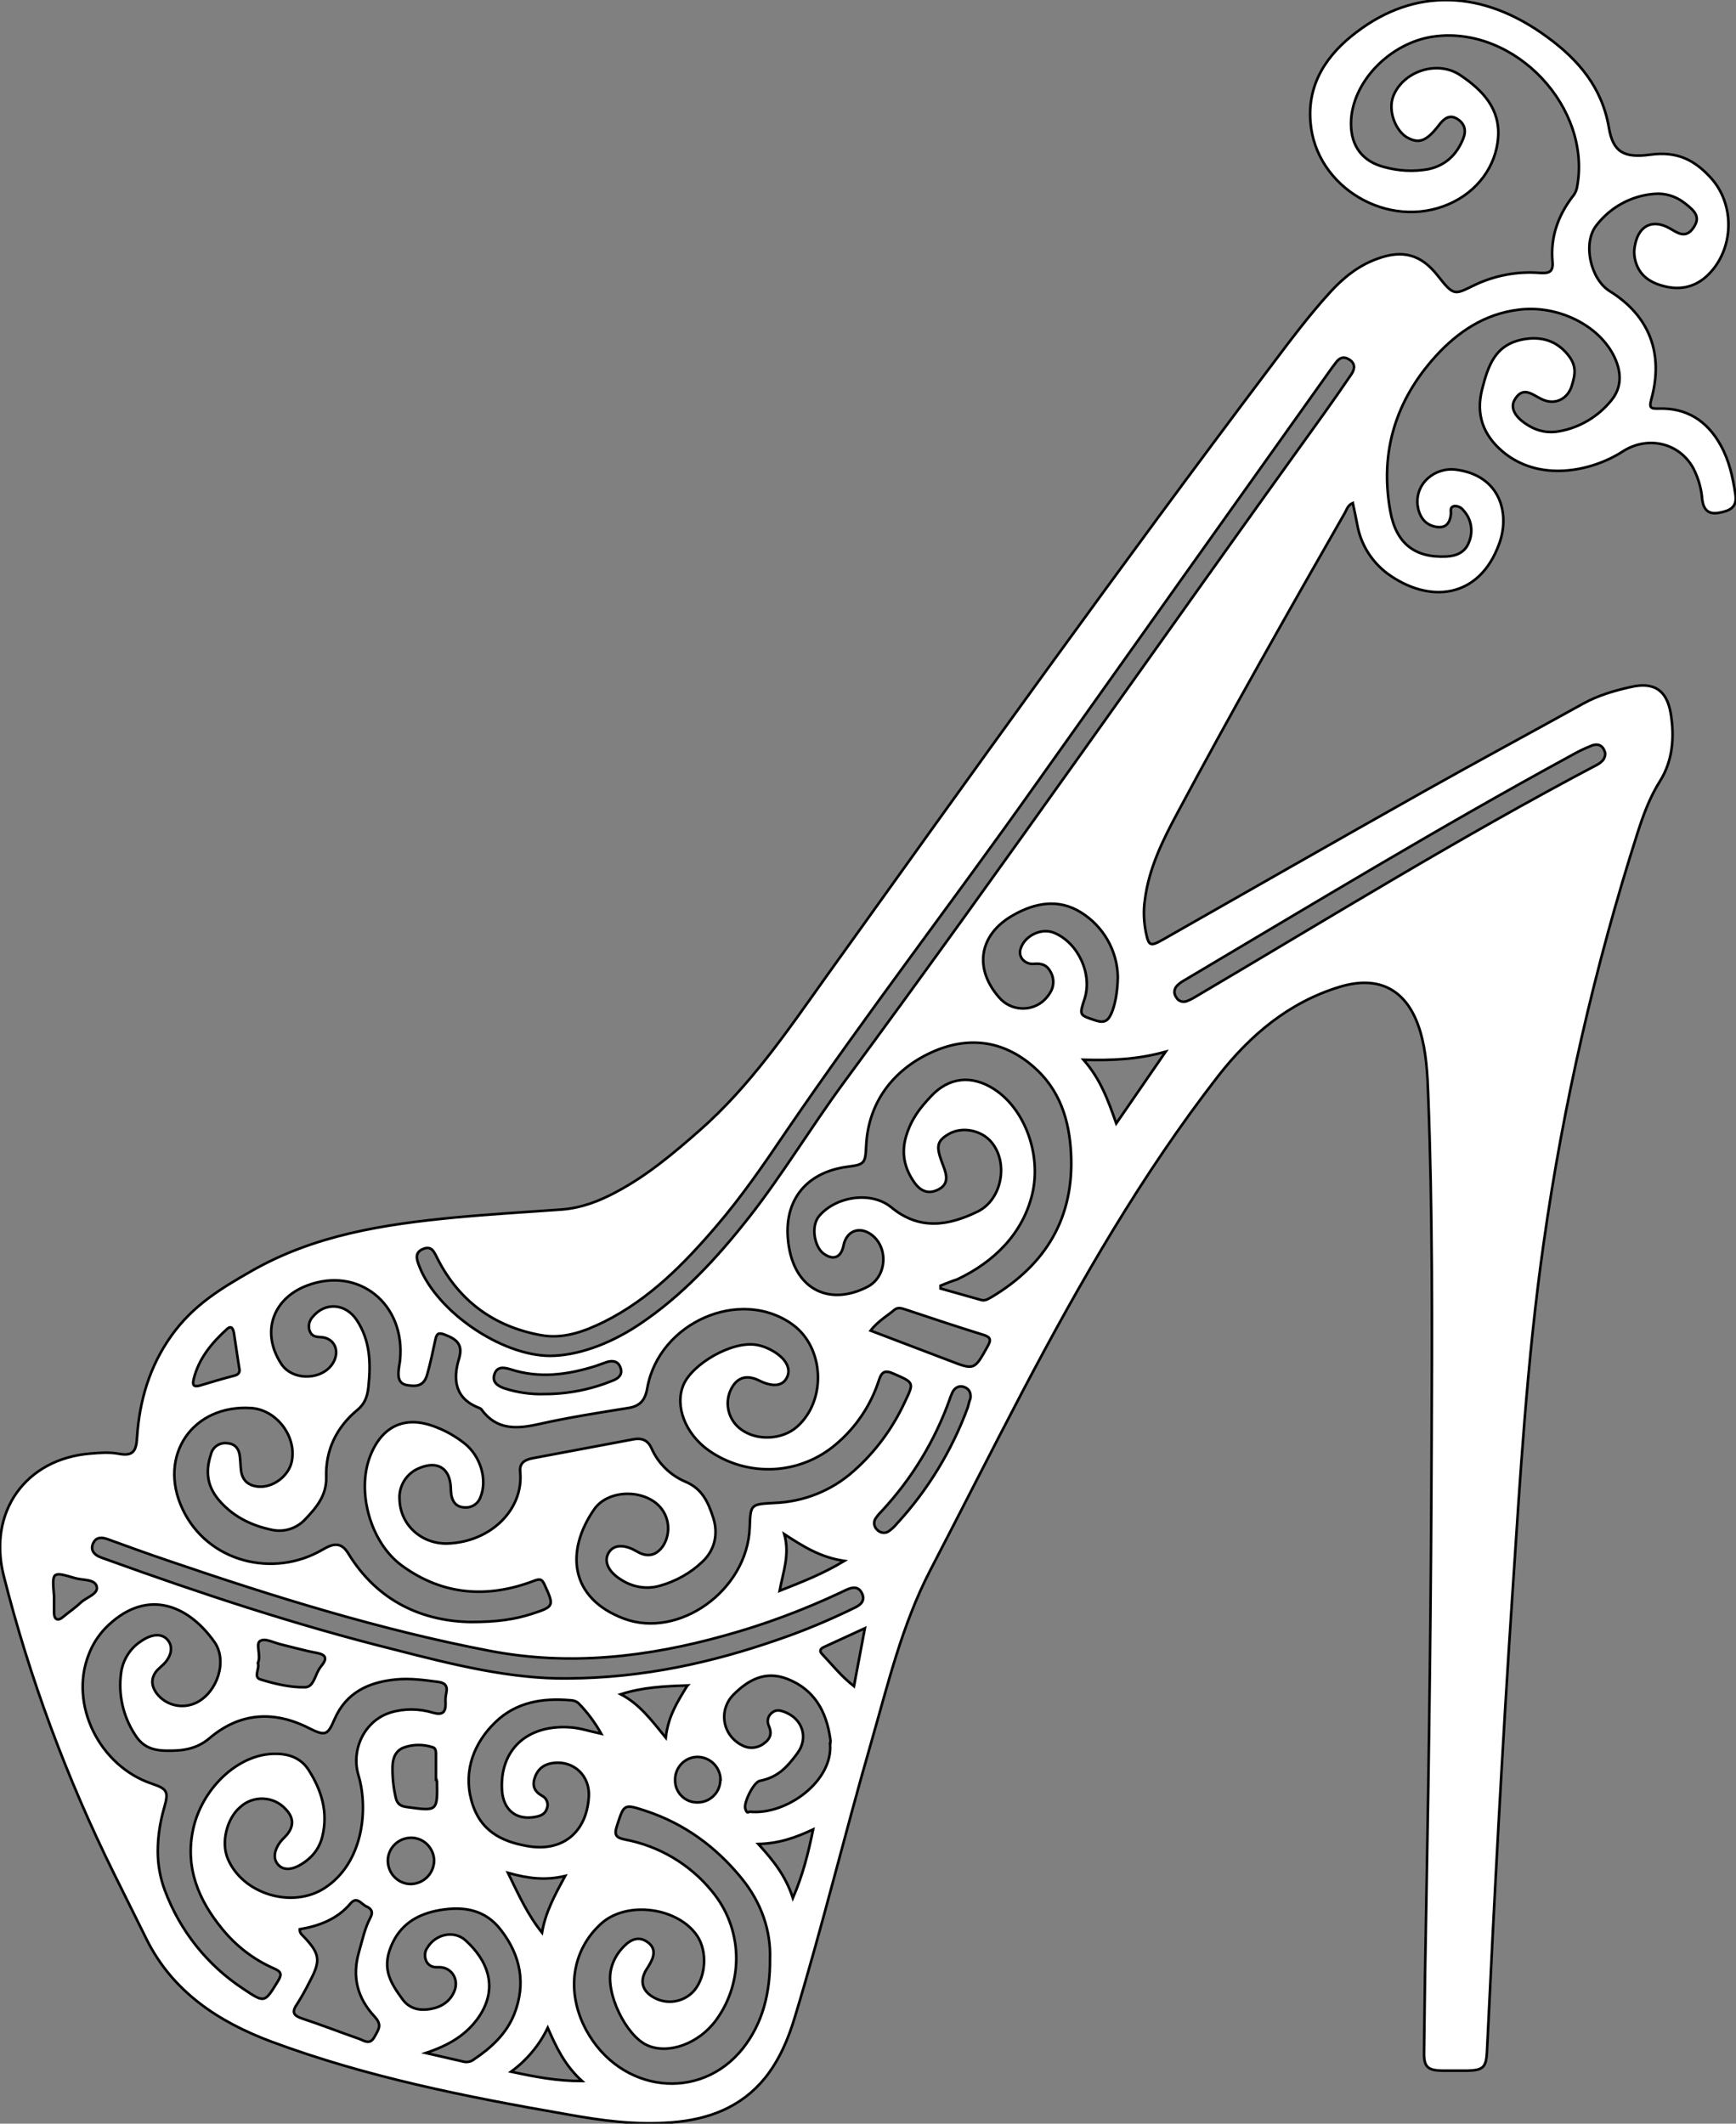 <?xml version="1.0" encoding="utf-8"?>
<!-- Generator: Adobe Illustrator 21.0.0, SVG Export Plug-In . SVG Version: 6.00 Build 0)  -->
<svg version="1.1" id="图层_1" xmlns="http://www.w3.org/2000/svg" xmlns:xlink="http://www.w3.org/1999/xlink" x="0px" y="0px"
	 viewBox="0 0 667.8 817" style="enable-background:new 0 0 667.8 817;" xml:space="preserve">
<rect x="0" y="0" width="667.8" height="817" fill="#808080" stroke="none"/>
<style type="text/css">
	.st0{fill:#FFFFFF;stroke:#000000;stroke-miterlimit:10;}
</style>
<title>Anime10_13_199</title>
<path id="XE51F1FM1Gra7OT28" class="st0" d="M520.4,193.5c-2,0.9-2.3,2.5-3,3.7c-21.9,38.3-43.7,76.7-64.5,115.6
	c-5.7,10.6-11,21.4-12.5,33.5c-0.6,4.1-0.4,8.3,0.4,12.4c1.1,5.3,1.7,5.5,6.5,2.8c33.4-19,66.8-38.1,100.4-57
	c20.3-11.4,40.9-22.5,61.3-33.8c5.8-3.2,12-5,18.3-6.4c8.9-2.1,13.9,1.2,15.4,10.2s0.8,18.2-4.2,26.1c-3.9,6.2-6.3,12.8-8.5,19.6
	c-16.5,51.6-28.6,104.5-36.2,158.1c-6.4,44.7-9,89.8-12,134.9c-3.9,58.7-7,117.4-9.8,176.2c-0.3,5.9-1.5,7-7.2,7.2h-10
	c-5.7-0.1-7.1-1.5-7-7.2c0.2-19.7,0.5-39.3,0.9-59c1.1-58.7,1.8-117.3,2-176c0.2-44.3,0.4-88.7-1.3-133c-0.3-8.3-0.7-16.7-3.1-24.7
	c-4.7-15.7-15.5-21.8-31.1-17c-19.5,6-34.3,18.5-46.7,34.4c-29.3,37.8-53,79.1-75.2,121.3c-12,22.9-23.6,45.9-35.5,68.8
	c-10.9,21.1-16.3,44-22.8,66.6c-10.1,35-18.7,70.5-29.3,105.4c-2.5,8.3-5.9,16.3-11.4,23.2c-9.3,11.4-21.8,16-35.9,17.1
	s-27-0.7-40.3-3.1c-38.6-6.7-77-14.3-113.8-28c-20.3-7.6-37.9-19.2-47.9-39.3l-12.6-25.4c-18.1-36.6-32.4-75-42.4-114.6
	c-6.1-24.4,8.4-44.9,33.4-46.9c3.6-0.3,7.4-0.6,11,0.1c5.4,1,6.6-1.1,6.9-6.1c0.9-14.2,4.8-27.5,13.2-39.3S85,495.7,96.7,489
	c24.3-13.9,51-18,78.1-20.6c13.8-1.3,27.6-2.1,41.4-3.1c7.5-0.6,14.3-3.2,20.8-6.7c11.9-6.3,22.1-14.9,32.1-23.7
	c19.5-17.1,33.9-38.4,48.8-59.3C374.2,297,430.5,218.3,488.8,141c7.3-9.7,14.6-19.5,22.8-28.5c5.1-5.6,10.9-10.3,18.1-12.9
	c9.9-3.7,17-1.7,23.4,6.5s6.5,7.2,14.5,3.4c7.7-3.6,16.3-5.2,24.8-4.5c3.5,0.2,5.2-0.3,4.8-4.5c-0.8-9.2,2.1-17.4,7.6-24.7
	c0.9-1,1.5-2.2,1.8-3.5c6-30.8-23.7-62.3-54.7-58.3c-17.2,2.2-32.2,17.8-32.2,33.6c0,8.7,4.5,14.6,12.9,16.7
	c5.5,1.5,11.2,1.8,16.8,0.8c6.6-1.4,10.9-5.5,13.4-11.6c1.3-3.1,0.8-5.9-2.3-7.8s-5.3,0.2-7.1,2.6c-4.6,5.9-7.4,7.1-11.9,4.7
	c-4.5-2.4-7.8-10.3-5.5-16.1c3.8-9.5,16.9-13.9,25.7-8s15.4,13,14.6,24s-7.9,20.8-18.9,25.6c-23.3,10.2-51.4-6.4-53.3-31.6
	c-1.2-14.8,6.4-26,17.7-34.5c22.5-17.2,48.5-16.4,73.3,1.8c12.1,8.8,21.2,19.5,23.8,34.9c1.6,9.4,5.7,11.8,16,10.4s17,2.1,23.2,8.9
	c9.4,10.3,9,27.3-0.9,37.2c-5.2,5.2-11.6,6.3-18.5,4.1c-5.1-1.6-8.7-4.7-9.8-10.2c-0.4-2-0.3-4,0.2-5.9c1.6-7,6.8-9.3,13.1-5.8
	c3,1.7,6.1,4.2,9.1,0s0.9-6.5-3.3-9.7c-3.3-2.6-7.5-3.9-11.7-3.5c-8.8,0.7-16.8,5.1-22.2,12.1c-5.4,6.8-2.3,20.7,5.1,25.3
	c15.3,9.5,20.9,24,16,41.7c-0.8,3-0.4,3.6,2.7,3.5c10.9-0.4,18.8,4.7,24,14.1c3.3,5.9,4.7,12.4,5.7,19.1c0.7,4.9-2.4,6.2-6.5,6.9
	s-5.8-1.4-6.3-5.1c-0.3-4.2-1.5-8.3-3.4-12c-5.5-10.1-17.8-12.6-27.2-6.5c-12.1,7.8-32.3,11.9-46.3-0.1c-7.4-6.3-10.2-14.2-7.8-23.7
	s5.1-17.2,15.6-19.3c6.3-1.2,12,0,16.5,4.8s3.9,8.3,2.4,13.1s-6.3,7.7-11.7,5c-3.5-1.7-7-5.1-10.2,0.2c-2,3.3,0.2,7.1,5.6,10.2
	c3.5,2.1,7.6,2.8,11.6,2c7.8-1.4,14.8-5.6,19.8-11.7c4.3-5.1,4.1-11,1.3-16.9c-5.9-12.3-22-20.2-37.2-18.1
	c-12.9,1.7-23,8.5-31.5,17.8c-15.4,17-21.6,36.9-17.5,59.6c2.2,12.5,9.5,18.1,21.6,17.5c4-0.2,7.3-1.7,8.7-5.6
	c1.7-4.1,0.9-8.9-2.2-12.2c-0.8-1.1-2.1-1.7-3.5-1.6c-1.9,0.4-1.1,2.1-1.3,3.3c-0.5,4-2.6,5.5-6.5,4.5s-5.8-4.3-6.3-8.2
	c-0.9-8.3,6.6-14.7,14.9-13.6c17.1,2.3,20.7,17.1,16.5,28.5c-7.7,21.3-27.1,23.2-43.2,11.3c-6-4.6-10.1-11.2-11.4-18.7
	C521.6,199.1,521,196.4,520.4,193.5z M181.1,624c10.1,0,17-1,23.7-3.2c8.3-2.7,8.4-3,4.8-10.9c-1-2.2-1.6-2.8-4.3-1.7
	c-17.9,6.8-35.1,5.5-50.7-5.9c-12.2-8.9-17.6-28.7-12.1-42.4c4.7-11.7,13.8-15.5,25.4-10.8c3.9,1.5,7.5,3.6,10.8,6.2
	c6.2,4.9,8.9,14.1,6.1,20.7c-0.9,2.6-3.5,4.2-6.3,3.9c-3-0.2-4.4-2.1-4.9-4.8c-0.1-1-0.2-2-0.2-3c-0.4-7.3-5.1-10.2-11.9-7.4
	c-5,1.9-8.2,6.9-7.8,12.2c0.3,9.9,8.6,17.2,18.5,16.9c16.6-0.6,29.3-13.1,27.9-27.6c-0.4-3.7,2.3-4.8,5.3-5.3l38.3-7.2
	c3.3-0.6,5.5,0.4,6.9,3.4c2.5,5.8,7.2,10.4,13,12.9c6.6,2.7,8.9,8.1,10.8,14s0.7,12.3-4.3,16.9c-4.6,4.4-10.3,7.5-16.4,9.2
	c-5,1.4-10.4,0.5-14.8-2.4c-4.9-3-6.9-7.2-4.6-10.6s6.8-2.5,10.4-0.4l1.3,0.7c3.8,1.8,6.8,0.6,9.1-2.7c3.1-5,2.4-11.5-1.8-15.6
	c-6.5-6.3-19.5-5.9-24.7,1.5c-11.1,16-9.6,34.2,11.4,42.1s47.5-10.7,48.4-35.1c0.3-8.9,0.3-8.9,9.4-9.4c11.3-0.4,22.1-4.7,30.5-12.2
	c8.4-7.4,15.1-16.5,19.8-26.7c3.6-7.5,3.5-7.4-4.3-10.8c-3.3-1.5-4.6-0.9-5.7,2.5c-3.1,9.6-8.8,18.1-16.5,24.6
	c-13.9,11.9-34.1,12.9-49.1,2.3c-8.9-6.4-13-17-9.6-25.1s18.8-17.1,28.2-15.4c2.3,0.4,4.5,1.3,6.5,2.5c5.1,3.1,7,7.1,4.8,10.6
	s-6.8,2.4-10.4,0.6l-0.4-0.2c-4.8-2.2-8.4-0.8-10.6,4c-2.4,5.4-0.6,11.7,4.2,15.1c6.1,4.4,15.7,3.9,21.4-1.1
	c11.5-10.2,10.5-30.6-1.8-39.4c-20-14.4-51.3-0.8-55.8,24.5c-0.8,4.7-2.8,7-7.5,7.7c-11.3,1.8-22.7,3.6-33.9,6.1
	c-8.8,2-16.6,2.5-22.5-5.7l-0.4-0.3c-9.5-3.5-10.7-10.7-8.1-19.2c1.6-5.4-1-7.4-5.4-9.1c-2.5-1-3.2-0.5-3.7,1.8
	c-1,4.6-1.9,9.1-3.2,13.6s-4.2,4.5-7.6,4c-3.4-0.5-3.7-3.3-3.3-6.2c0.1-1.2,0.4-2.3,0.5-3.5c2.1-21.7-16.1-36.2-35.9-28.6
	c-13.3,5.1-17.6,18.2-9.8,30.1c4.3,6.7,16,6.4,20-0.5c2.7-4.7,0.3-9.6-4.9-9.8c-1.8-0.1-3.3-0.3-4.1-2.2c-0.8-1.9-0.3-4.1,1.1-5.6
	c4.8-5.8,12.6-5.2,16.9,1.2c5.3,8,5.5,16.8,4.5,26c-0.4,3.5-1.4,6.3-4.2,8.6c-8.1,6.7-12.3,15.5-12,25.8c0.2,7.2-3.9,11.9-8.2,16.4
	c-3.3,3.5-8.2,5-12.9,3.9c-7.5-1.6-14.2-4.8-19.5-10.6s-6-11.7-3.7-18.6c0.7-2.7,3.3-4.4,6.1-4.1c3.2,0.2,4.7,2.2,5,5.3
	s0.2,3.3,0.4,5c0.4,3.9,2.7,6,6.5,6.4c5.7,0.6,11.8-4,13-9.5c2.1-9.6-5.7-20-15.5-20.7c-22.6-1.5-36.1,18.3-26.5,38.8
	s35,26.8,54,15.6c3.8-2.2,6.9-3.1,9.7,1.4C145.4,616.4,162.9,623.7,181.1,624z M60.7,712.2c0,5.1,0.9,10.2,2.7,15
	c5.8,15.6,16.4,28.9,30.3,38c8.2,5.5,8.1,5.3,13.2-3c1.8-2.9,1.1-3.8-1.7-5c-7.7-3.4-14.4-8.6-19.7-15.1
	c-9.1-11.1-14.4-23.6-11.2-38.4s15.9-27.7,29.4-28.9c6-0.5,11.6,0.8,15,6.1c5,7.8,7.6,16.3,5.3,25.6c-0.9,3.8-3.1,7.1-6.2,9.4
	c-4.7,3.6-8.8,4.1-11.1,1.1s-0.3-7.3,2.7-10.1l1-1.1c2.8-3.4,2.5-6.7-0.5-9.8c-4.6-5.1-12.5-5.4-17.5-0.8c0,0-0.1,0-0.1,0.1
	c-5.1,4.4-7.3,13.5-4.7,19.7c5.7,13.7,24.8,19.4,37.2,11.4c14.9-9.6,17-30.3,13.1-43.4c-3-9.9,2.3-21.1,12.4-24.2
	c5.3-1.6,11-1.5,16.3,0.1c3.6,1,4.9-0.1,4.8-3.7c-0.1-1.3,0-2.7,0.3-4c0.6-2.9-0.8-3.9-3.4-4.2c-5.3-0.7-10.6-1.4-15.9-0.9
	c-10.6,1-19.3,5-23.8,15.5c-2.6,6.1-3.6,6.3-9.8,3.2c-13.6-6.9-26.7-5.9-38.2,3.9c-5.2,4.4-10.8,4.9-16.7,4.8s-9.3-1.9-12-6.2
	c-4.6-7.1-6.5-15.6-5.3-23.9c0.7-4.8,3.4-9.2,7.5-11.9c4.4-3.1,8.5-3.3,10.7-0.2s0.4,7.1-2.7,9.7l-1.5,1.4c-2.6,2.9-2.6,6-0.3,9.1
	c3.6,4.7,10,6.1,15.3,3.5c8-4,12-16,6.9-23.3c-10.6-15-26.9-20.8-42.1-5.2c-2.7,2.9-4.9,6.3-6.3,10.1c-7.5,19.1,4.1,42.8,24.3,49.6
	c6,2,6.5,3.1,4.8,9.1C61.6,700.8,60.7,706.5,60.7,712.2z M361.8,494.6v1.1l15.6,4.4c1.6,0.5,2.9-0.5,4.2-1.2
	c20.8-12.5,31.6-30.5,30.4-55c-0.6-12.9-4.3-24.7-14.4-33.5C385.7,400,372,398.5,358,405s-24,18.7-24.8,35.8c-0.3,6.6-0.6,7.2-6.8,8
	c-17,2.1-25.8,14-22.9,31s16.3,22.5,30.3,15.2c7.4-3.9,8.1-15.2,1.3-20.1c-4.6-3.3-9.5-1.3-10.6,4.2s-4.7,5.5-7.9,3
	s-4.9-10.4-1.4-14.4c6.6-7.6,20.1-9.5,27.7-3.2c10.9,9,22.1,7,33.2,1.6c9.5-4.7,11.9-19,5.2-26.8c-3.9-4.6-11.3-6-16.4-3
	s-4.7,5.3-1.9,12.6c1.3,3.4,1.9,6.7-2,8.7s-6.9,0.6-9.2-2.6c-3.9-5.5-5.2-11.4-3.2-18s5.3-10.7,9.4-15.1c6.9-7.5,15.7-8.5,24.4-2.9
	c11.8,7.6,18.3,25.2,14.7,40.3s-14.5,26.1-28.9,32.9C366.3,492.8,364,493.7,361.8,494.6z M211.5,521.6c10.2,0,22.5-4.2,34-11.8
	c16.9-11.2,30.4-25.9,42.8-41.7s23.6-34.3,35.9-51.1c62.9-85.3,123.4-172.3,185.4-258.3c3.5-4.9,6.9-9.8,10.3-14.8
	c1.4-2.1,1.4-4.2-0.9-5.6s-3.8-0.6-5.2,1.3l-1.5,2c-38.1,53.5-76.1,107-114.1,160.5c-31.7,44.8-65.1,88.2-96,133.5
	c-8.4,12.4-16.9,24.8-26.7,36.2c-12.4,14.5-25.7,28-43.1,36.7c-7.7,3.8-15.9,6.8-24.6,5.1c-17.7-3.3-31.1-13-39.4-29.2
	c-1.3-2.5-2.2-5.4-5.7-3.9s-2.3,4.3-1.3,6.9C168.3,504.8,192.9,521.5,211.5,521.6L211.5,521.6z M296.2,753.7
	c0.4-10.9-3.3-21.8-11-31.2c-9.8-12-21.9-20.9-36.7-25.8c-8.6-2.8-8.4-2.8-11.2,5.8c-1.1,3.4-0.4,4.5,3.2,5.2
	c13.1,2.5,24.9,9.5,33.3,19.8c11.9,14.2,12.6,34.6,1.7,49.6c-6.7,9.2-18.5,13.4-26.6,9.7s-16.2-20.2-13.8-29.4
	c0.8-3.3,2.5-6.2,4.9-8.6c2.7-2.8,5.9-4.1,9.3-1.5s2.1,5.9,0.3,8.9c-0.4,0.7-0.9,1.4-1.3,2.1c-2.1,4-1.2,7.4,2.6,9.8
	c5.3,3.4,12.3,2.3,16.3-2.5c4.4-5.5,4.9-14.8,1.1-20.7c-7.3-11.1-27-13.8-36.9-5c-11.5,10.3-13.8,26.4-5.9,41.1
	c13.1,24.1,43.8,27.8,60.3,7c7.5-9.6,10.5-21,10.4-34.4V753.7z M218.5,645.7c29.1-0.2,55.5-6.1,81.3-15.1c9.9-3.4,19.6-7.5,29-12.1
	c2.3-1.1,4.1-2.7,2.8-5.5s-3.6-2.5-6-1.4l-2.3,1.1c-14.3,6.7-29.2,12.3-44.5,16.5c-29.7,8.3-59.7,11.8-90.4,5.9
	c-42.3-8.1-83.3-20.9-124-34.8c-7.7-2.6-15.4-5.4-23.1-8.2c-2.3-0.8-4.4-0.8-5.5,1.7s0.4,4.4,2.9,5.3l1.9,0.7
	c36.5,13.2,73.4,25.4,111.1,34.8C174.2,640.4,196.7,646,218.5,645.7z M163.8,789.8l14.8,3.4c1.4,0.2,2.7-0.1,3.8-1
	c6.6-4.4,12.4-9.8,15.4-17.3c4.6-11.7,2.5-22.6-5.1-32.4c-6-7.9-14.3-9.2-23.3-7.7s-15.7,5.7-19.1,14.3c-3.4,8.6,0.1,13.9,4.5,20
	c2.7,3.7,6.5,4.5,10.7,3.8s7.8-2.9,9.4-7.2s-1.2-9.1-6.3-8.9c-2,0.1-3.6-0.4-4.6-2.3c-0.8-1.7-0.7-3.7,0.4-5.2
	c3.1-5.2,10.2-6.9,14.7-2.8c8.3,7.5,12.8,17.9,5.2,29.3C179.5,782.8,172.8,786.8,163.8,789.8z M231.3,667c-2.4-4.3-5.3-8.2-8.7-11.7
	c-0.9-0.8-2-1.2-3.2-1.2c-10.6-0.9-20.7,0.6-28.8,8.4s-12.4,18.4-9.3,30s11.2,15.9,21.6,17.7c13.5,2.4,22.8-5.3,23.6-19
	c0.5-7.9-5.6-13.8-13.3-13c-3.4,0.3-6,1.9-7.3,5.2s-0.6,5.7,2.7,7.5c1.7,0.9,2.5,3,1.8,4.8c-0.6,2-2.1,2.8-4.1,3.2
	c-7.5,1.6-12.7-2.4-13.2-10.2c-0.9-15.4,9.5-25.2,25.9-24.2C222.9,664.7,226.7,666,231.3,667z M617.5,289.8c-0.6-2.6-2.3-4-5.1-3
	c-2.8,1.1-5.5,2.4-8.1,3.9c-50.5,27.5-99.6,57.3-149,86.6c-0.9,0.5-1.7,1.1-2.4,1.8c-1.3,1.2-1.5,3.2-0.4,4.6c0.7,1.4,2.4,2,3.9,1.5
	c1.3-0.5,2.5-1.1,3.6-1.8c51.2-30.2,101.8-61.5,154.4-89.2C616.1,293.2,617.5,292.1,617.5,289.8z M430,375.8
	c-0.2-10.1-5.6-19.5-14.2-24.8c-8.6-5.4-17.7-3.7-26.1,1.1c-13.1,7.4-15.2,20.5-5.3,31.7c4.3,5,11.9,5.6,16.9,1.3
	c1-0.9,1.9-1.9,2.6-3.1c1.6-2.4,1.7-5.5,0.3-8c-1.4-2.7-3.4-3.5-6.5-3.2s-6.2-2.3-5.1-5.8c1.6-5.1,8.1-8.2,13-6.1
	c9.2,3.9,14.7,15.9,11.6,25.4c-2.1,6.4-2,6.2,4.3,8.3c3.4,1.1,4.8,0.1,6.1-2.9s2.3-8,2.4-13.8L430,375.8z M319.4,670.8
	c0.1-0.6,0.1-1.2,0-1.8c-1.5-10.6-6.1-19-16.5-23.1c-8.5-3.3-15.1,0.3-21,6.3c-4.6,4.9-4.4,12.5,0.5,17.1c0.9,0.8,1.9,1.6,3,2.1
	c2.7,1.5,6.1,1.2,8.5-0.7c2.6-1.9,3.1-4,1.8-6.9c-0.8-1.8-0.2-3.9,1.4-5c1.5-1.2,3.1-0.8,4.7-0.2c6.9,2.6,9.3,9.9,5,15.8
	s-7.9,9.4-14.5,10.7c-2.4,0.5-6.3,8.4-5.6,10.7c0.7,2.3,1.1,1.1,1.9,1.2c14.1,1.3,32-11.9,30.7-26.2L319.4,670.8L319.4,670.8z
	 M115.3,742.2c0,1.7,1,2.2,1.6,2.9c6.2,6.6,6.6,9.1,2.2,17.3c-1.5,3-3.1,5.9-4.9,8.7c-2.2,3.2-1.1,4.4,2.2,5.5
	c7.3,2.4,14.4,5.2,21.6,7.7c2,0.7,4.2,2.6,6-0.6s3-4.7,0.1-7.9c-6.6-7.1-8.8-15.3-6-24.9c1.3-4.5,2.2-9.1,4.4-13.2
	c1.2-2.3,0.2-3.5-1.6-4.3s-3.6-4-6-1.2C129.8,738.3,122.9,740.9,115.3,742.2z M334.9,511.9l30.2,11.5c9.8,3.8,9.7,3.7,14.8-5.4
	c1.4-2.5,1.3-3.6-1.7-4.5c-10-3.1-19.9-6.4-29.8-9.7c-1.6-0.5-3.1-1.1-4.6,0.3S337.7,508.2,334.9,511.9z M373.3,538
	c0.3-2.2-0.5-3.7-2.4-4.4s-3.6,0.2-4.5,2c-0.4,0.9-0.8,1.8-1.1,2.8c-5.7,15.9-14.5,30.4-26,42.8c-0.8,0.8-1.6,1.7-2.3,2.7
	c-1.1,1.4-0.9,3.4,0.4,4.6c1.2,1.3,3.2,1.6,4.6,0.5c1.1-0.8,2.1-1.7,2.9-2.7c12-13,21.3-28.3,27.4-44.9
	C372.6,540.1,372.9,539,373.3,538L373.3,538z M167.9,684.7h-0.2c0-3.2,0-6.3,0-9.5c0-1.1,0.1-2.6-1.2-3c-3.6-1.2-7.6-1.2-11.2,0.1
	c-3.1,1.2-4.2,4-4.3,7.2c-0.1,4,0.3,8,1.2,11.9c0.5,2.5,1.8,3.5,4.4,3.8c11.7,1.6,11.7,1.7,11.5-10
	C167.9,685,167.9,684.9,167.9,684.7z M209.6,536.3c9,0,17.9-1.8,26.2-5.2c2.2-0.9,3.8-2.3,2.9-4.9s-3-2.9-5.3-2.2l-4.2,1.5
	c-10.8,3.4-21.7,4.9-32.8,1.3c-2.6-0.8-5.2-1.2-6.2,1.9s1.3,4.5,3.8,5.4C199,535.7,204.3,536.5,209.6,536.3L209.6,536.3z
	 M416.8,407.7c6.5,7.4,9.4,15.4,12.6,24.5l19-27.6C437.5,407.6,427.8,408,416.8,407.7z M99.2,639.8c0.8,2.1-1.9,5.4,1,6.3
	c5.5,1.7,11.4,3.1,17.1,3c3.6,0,3.9-5.3,6.1-7.9l0.3-0.4c2.7-3.3,1.1-4.4-2.3-5s-8.4-2-12.6-3s-6.5-2.6-8.6-1.6
	S100.6,636.9,99.2,639.8z M158.2,724.8c4.9-0.2,8.7-4.1,8.8-9c-0.1-4.9-4.1-8.9-9-8.8s-8.9,4.1-8.8,9
	C149.3,720.9,153.3,724.9,158.2,724.8z M277.2,684.6c-0.2-4.9-4.1-8.7-9-8.7c-4.8,0.1-8.6,4.1-8.5,8.9c0,0.1,0,0.1,0,0.2
	c0,4.6,3.8,8.4,8.4,8.4c0.1,0,0.2,0,0.3,0c4.8,0,8.7-3.9,8.7-8.7v-0.1L277.2,684.6L277.2,684.6z M92,526.2c-0.7-4.4-1.3-8.9-2-13.3
	c-0.3-1.6-0.9-3.3-2.8-1.5c-5.8,5.3-10.8,11.3-12.7,19.2c-0.6,2.4,0.1,3.1,2.5,2.4c4.3-1.3,8.6-2.6,12.9-3.7
	C91.7,528.9,92.5,528,92,526.2z M291.7,709.4c5.8,6.4,10.5,12.2,13.3,20.8c4-9.3,5.9-17.3,7.8-26.4
	C305.9,707,299.7,709.2,291.7,709.4z M196.6,797c9.4,2,17.5,3.6,27.3,3.6c-6.7-6.1-9.9-13-13.2-20.5
	C207.5,786.8,202.6,792.6,196.6,797z M264.5,648.4c-9.1,0.3-17.4,0.7-25.7,3.4c7.1,3.7,11.7,9.8,17.3,16.7c0.9-8.1,4.4-13.7,8.3-20
	L264.5,648.4z M299.9,612c8.6-3.4,16.4-6.4,24.9-11.5c-9.3-1.4-15.7-5.5-23.1-10.3C303.9,598,301.3,604.5,299.9,612z M195.4,720.5
	c4.2,8.7,7.7,16.3,13.1,23c1.3-7.8,4.9-14.4,8.9-21.8C209.8,723.5,203.3,722.7,195.4,720.5z M332.7,626.4l-15.9,7.3
	c-1.4,0.7-1.6,1.6-0.5,2.7c3.8,4,7.2,8.4,12.2,12.3L332.7,626.4z M20.8,614.1c0,2.1,0,4.3,0,6.4s1.1,3.5,3.4,1.6s4.8-3.6,6.9-5.6
	s6.9-3.3,6.1-6.2s-5.4-2.3-8.4-3.2C20,604.5,20,604.6,20.8,614.1z"/>
</svg>
